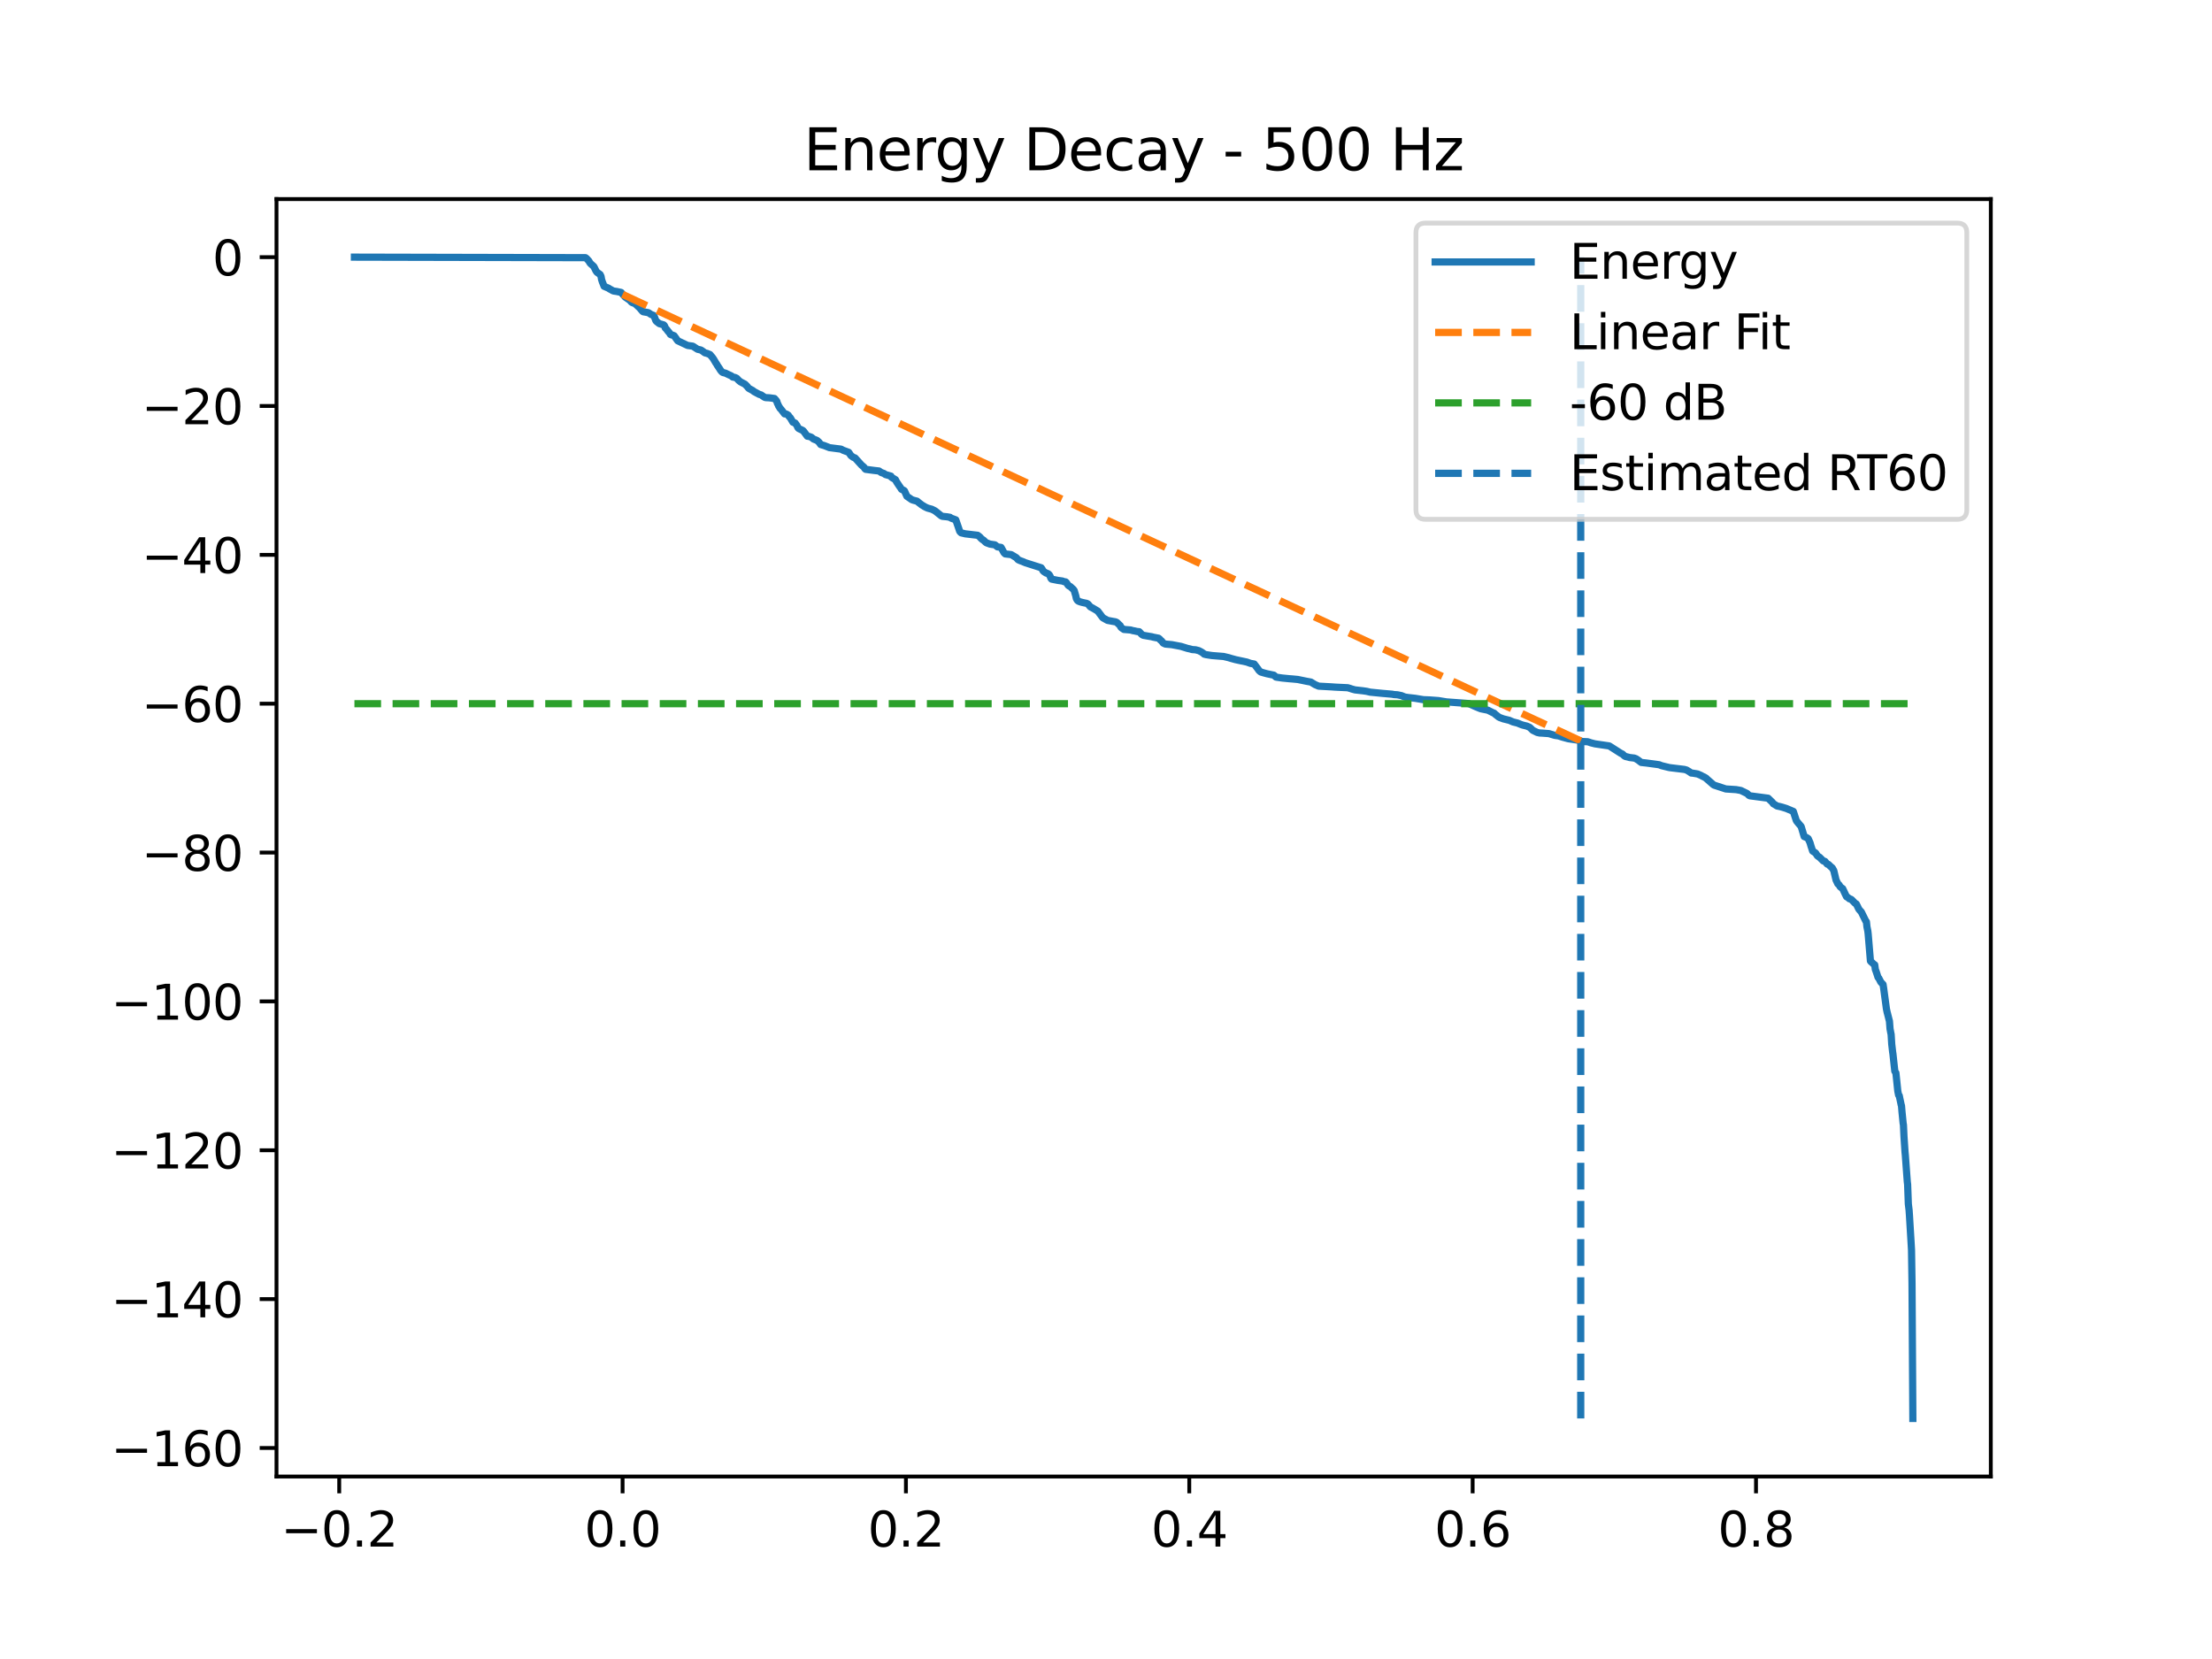 <?xml version="1.0" encoding="utf-8" standalone="no"?>
<!DOCTYPE svg PUBLIC "-//W3C//DTD SVG 1.1//EN"
  "http://www.w3.org/Graphics/SVG/1.1/DTD/svg11.dtd">
<svg xmlns:xlink="http://www.w3.org/1999/xlink" width="460.8pt" height="345.6pt" viewBox="0 0 460.8 345.6" xmlns="http://www.w3.org/2000/svg" version="1.1">
 <defs>
  <style type="text/css">*{stroke-linejoin: round; stroke-linecap: butt}</style>
 </defs>
 <g id="figure_1">
  <g id="patch_1">
   <path d="M 0 345.6 
L 460.8 345.6 
L 460.8 0 
L 0 0 
z
" style="fill: #ffffff"/>
  </g>
  <g id="axes_1">
   <g id="patch_2">
    <path d="M 57.6 307.584 
L 414.72 307.584 
L 414.72 41.472 
L 57.6 41.472 
z
" style="fill: #ffffff"/>
   </g>
   <g id="matplotlib.axis_1">
    <g id="xtick_1">
     <g id="line2d_1">
      <defs>
       <path id="m2e1ad35011" d="M 0 0 
L 0 3.5 
" style="stroke: #000000; stroke-width: 0.8"/>
      </defs>
      <g>
       <use xlink:href="#m2e1ad35011" x="70.666" y="307.584" style="stroke: #000000; stroke-width: 0.8"/>
      </g>
     </g>
     <g id="text_1">
      <!-- −0.2 -->
      <g transform="translate(58.525 322.182) scale(0.1 -0.1)">
       <defs>
        <path id="DejaVuSans-2212" d="M 678 2272 
L 4684 2272 
L 4684 1741 
L 678 1741 
L 678 2272 
z
" transform="scale(0.016)"/>
        <path id="DejaVuSans-30" d="M 2034 4250 
Q 1547 4250 1301 3770 
Q 1056 3291 1056 2328 
Q 1056 1369 1301 889 
Q 1547 409 2034 409 
Q 2525 409 2770 889 
Q 3016 1369 3016 2328 
Q 3016 3291 2770 3770 
Q 2525 4250 2034 4250 
z
M 2034 4750 
Q 2819 4750 3233 4129 
Q 3647 3509 3647 2328 
Q 3647 1150 3233 529 
Q 2819 -91 2034 -91 
Q 1250 -91 836 529 
Q 422 1150 422 2328 
Q 422 3509 836 4129 
Q 1250 4750 2034 4750 
z
" transform="scale(0.016)"/>
        <path id="DejaVuSans-2e" d="M 684 794 
L 1344 794 
L 1344 0 
L 684 0 
L 684 794 
z
" transform="scale(0.016)"/>
        <path id="DejaVuSans-32" d="M 1228 531 
L 3431 531 
L 3431 0 
L 469 0 
L 469 531 
Q 828 903 1448 1529 
Q 2069 2156 2228 2338 
Q 2531 2678 2651 2914 
Q 2772 3150 2772 3378 
Q 2772 3750 2511 3984 
Q 2250 4219 1831 4219 
Q 1534 4219 1204 4116 
Q 875 4013 500 3803 
L 500 4441 
Q 881 4594 1212 4672 
Q 1544 4750 1819 4750 
Q 2544 4750 2975 4387 
Q 3406 4025 3406 3419 
Q 3406 3131 3298 2873 
Q 3191 2616 2906 2266 
Q 2828 2175 2409 1742 
Q 1991 1309 1228 531 
z
" transform="scale(0.016)"/>
       </defs>
       <use xlink:href="#DejaVuSans-2212"/>
       <use xlink:href="#DejaVuSans-30" transform="translate(83.789 0)"/>
       <use xlink:href="#DejaVuSans-2e" transform="translate(147.412 0)"/>
       <use xlink:href="#DejaVuSans-32" transform="translate(179.199 0)"/>
      </g>
     </g>
    </g>
    <g id="xtick_2">
     <g id="line2d_2">
      <g>
       <use xlink:href="#m2e1ad35011" x="129.694" y="307.584" style="stroke: #000000; stroke-width: 0.8"/>
      </g>
     </g>
     <g id="text_2">
      <!-- 0.0 -->
      <g transform="translate(121.743 322.182) scale(0.1 -0.1)">
       <use xlink:href="#DejaVuSans-30"/>
       <use xlink:href="#DejaVuSans-2e" transform="translate(63.623 0)"/>
       <use xlink:href="#DejaVuSans-30" transform="translate(95.41 0)"/>
      </g>
     </g>
    </g>
    <g id="xtick_3">
     <g id="line2d_3">
      <g>
       <use xlink:href="#m2e1ad35011" x="188.722" y="307.584" style="stroke: #000000; stroke-width: 0.8"/>
      </g>
     </g>
     <g id="text_3">
      <!-- 0.2 -->
      <g transform="translate(180.771 322.182) scale(0.1 -0.1)">
       <use xlink:href="#DejaVuSans-30"/>
       <use xlink:href="#DejaVuSans-2e" transform="translate(63.623 0)"/>
       <use xlink:href="#DejaVuSans-32" transform="translate(95.41 0)"/>
      </g>
     </g>
    </g>
    <g id="xtick_4">
     <g id="line2d_4">
      <g>
       <use xlink:href="#m2e1ad35011" x="247.75" y="307.584" style="stroke: #000000; stroke-width: 0.8"/>
      </g>
     </g>
     <g id="text_4">
      <!-- 0.4 -->
      <g transform="translate(239.799 322.182) scale(0.1 -0.1)">
       <defs>
        <path id="DejaVuSans-34" d="M 2419 4116 
L 825 1625 
L 2419 1625 
L 2419 4116 
z
M 2253 4666 
L 3047 4666 
L 3047 1625 
L 3713 1625 
L 3713 1100 
L 3047 1100 
L 3047 0 
L 2419 0 
L 2419 1100 
L 313 1100 
L 313 1709 
L 2253 4666 
z
" transform="scale(0.016)"/>
       </defs>
       <use xlink:href="#DejaVuSans-30"/>
       <use xlink:href="#DejaVuSans-2e" transform="translate(63.623 0)"/>
       <use xlink:href="#DejaVuSans-34" transform="translate(95.41 0)"/>
      </g>
     </g>
    </g>
    <g id="xtick_5">
     <g id="line2d_5">
      <g>
       <use xlink:href="#m2e1ad35011" x="306.779" y="307.584" style="stroke: #000000; stroke-width: 0.8"/>
      </g>
     </g>
     <g id="text_5">
      <!-- 0.6 -->
      <g transform="translate(298.827 322.182) scale(0.1 -0.1)">
       <defs>
        <path id="DejaVuSans-36" d="M 2113 2584 
Q 1688 2584 1439 2293 
Q 1191 2003 1191 1497 
Q 1191 994 1439 701 
Q 1688 409 2113 409 
Q 2538 409 2786 701 
Q 3034 994 3034 1497 
Q 3034 2003 2786 2293 
Q 2538 2584 2113 2584 
z
M 3366 4563 
L 3366 3988 
Q 3128 4100 2886 4159 
Q 2644 4219 2406 4219 
Q 1781 4219 1451 3797 
Q 1122 3375 1075 2522 
Q 1259 2794 1537 2939 
Q 1816 3084 2150 3084 
Q 2853 3084 3261 2657 
Q 3669 2231 3669 1497 
Q 3669 778 3244 343 
Q 2819 -91 2113 -91 
Q 1303 -91 875 529 
Q 447 1150 447 2328 
Q 447 3434 972 4092 
Q 1497 4750 2381 4750 
Q 2619 4750 2861 4703 
Q 3103 4656 3366 4563 
z
" transform="scale(0.016)"/>
       </defs>
       <use xlink:href="#DejaVuSans-30"/>
       <use xlink:href="#DejaVuSans-2e" transform="translate(63.623 0)"/>
       <use xlink:href="#DejaVuSans-36" transform="translate(95.41 0)"/>
      </g>
     </g>
    </g>
    <g id="xtick_6">
     <g id="line2d_6">
      <g>
       <use xlink:href="#m2e1ad35011" x="365.807" y="307.584" style="stroke: #000000; stroke-width: 0.8"/>
      </g>
     </g>
     <g id="text_6">
      <!-- 0.8 -->
      <g transform="translate(357.855 322.182) scale(0.1 -0.1)">
       <defs>
        <path id="DejaVuSans-38" d="M 2034 2216 
Q 1584 2216 1326 1975 
Q 1069 1734 1069 1313 
Q 1069 891 1326 650 
Q 1584 409 2034 409 
Q 2484 409 2743 651 
Q 3003 894 3003 1313 
Q 3003 1734 2745 1975 
Q 2488 2216 2034 2216 
z
M 1403 2484 
Q 997 2584 770 2862 
Q 544 3141 544 3541 
Q 544 4100 942 4425 
Q 1341 4750 2034 4750 
Q 2731 4750 3128 4425 
Q 3525 4100 3525 3541 
Q 3525 3141 3298 2862 
Q 3072 2584 2669 2484 
Q 3125 2378 3379 2068 
Q 3634 1759 3634 1313 
Q 3634 634 3220 271 
Q 2806 -91 2034 -91 
Q 1263 -91 848 271 
Q 434 634 434 1313 
Q 434 1759 690 2068 
Q 947 2378 1403 2484 
z
M 1172 3481 
Q 1172 3119 1398 2916 
Q 1625 2713 2034 2713 
Q 2441 2713 2670 2916 
Q 2900 3119 2900 3481 
Q 2900 3844 2670 4047 
Q 2441 4250 2034 4250 
Q 1625 4250 1398 4047 
Q 1172 3844 1172 3481 
z
" transform="scale(0.016)"/>
       </defs>
       <use xlink:href="#DejaVuSans-30"/>
       <use xlink:href="#DejaVuSans-2e" transform="translate(63.623 0)"/>
       <use xlink:href="#DejaVuSans-38" transform="translate(95.41 0)"/>
      </g>
     </g>
    </g>
   </g>
   <g id="matplotlib.axis_2">
    <g id="ytick_1">
     <g id="line2d_7">
      <defs>
       <path id="m82ad4dd136" d="M 0 0 
L -3.5 0 
" style="stroke: #000000; stroke-width: 0.8"/>
      </defs>
      <g>
       <use xlink:href="#m82ad4dd136" x="57.6" y="301.635" style="stroke: #000000; stroke-width: 0.8"/>
      </g>
     </g>
     <g id="text_7">
      <!-- −160 -->
      <g transform="translate(23.133 305.434) scale(0.1 -0.1)">
       <defs>
        <path id="DejaVuSans-31" d="M 794 531 
L 1825 531 
L 1825 4091 
L 703 3866 
L 703 4441 
L 1819 4666 
L 2450 4666 
L 2450 531 
L 3481 531 
L 3481 0 
L 794 0 
L 794 531 
z
" transform="scale(0.016)"/>
       </defs>
       <use xlink:href="#DejaVuSans-2212"/>
       <use xlink:href="#DejaVuSans-31" transform="translate(83.789 0)"/>
       <use xlink:href="#DejaVuSans-36" transform="translate(147.412 0)"/>
       <use xlink:href="#DejaVuSans-30" transform="translate(211.035 0)"/>
      </g>
     </g>
    </g>
    <g id="ytick_2">
     <g id="line2d_8">
      <g>
       <use xlink:href="#m82ad4dd136" x="57.6" y="270.627" style="stroke: #000000; stroke-width: 0.8"/>
      </g>
     </g>
     <g id="text_8">
      <!-- −140 -->
      <g transform="translate(23.133 274.426) scale(0.1 -0.1)">
       <use xlink:href="#DejaVuSans-2212"/>
       <use xlink:href="#DejaVuSans-31" transform="translate(83.789 0)"/>
       <use xlink:href="#DejaVuSans-34" transform="translate(147.412 0)"/>
       <use xlink:href="#DejaVuSans-30" transform="translate(211.035 0)"/>
      </g>
     </g>
    </g>
    <g id="ytick_3">
     <g id="line2d_9">
      <g>
       <use xlink:href="#m82ad4dd136" x="57.6" y="239.618" style="stroke: #000000; stroke-width: 0.8"/>
      </g>
     </g>
     <g id="text_9">
      <!-- −120 -->
      <g transform="translate(23.133 243.418) scale(0.1 -0.1)">
       <use xlink:href="#DejaVuSans-2212"/>
       <use xlink:href="#DejaVuSans-31" transform="translate(83.789 0)"/>
       <use xlink:href="#DejaVuSans-32" transform="translate(147.412 0)"/>
       <use xlink:href="#DejaVuSans-30" transform="translate(211.035 0)"/>
      </g>
     </g>
    </g>
    <g id="ytick_4">
     <g id="line2d_10">
      <g>
       <use xlink:href="#m82ad4dd136" x="57.6" y="208.61" style="stroke: #000000; stroke-width: 0.8"/>
      </g>
     </g>
     <g id="text_10">
      <!-- −100 -->
      <g transform="translate(23.133 212.409) scale(0.1 -0.1)">
       <use xlink:href="#DejaVuSans-2212"/>
       <use xlink:href="#DejaVuSans-31" transform="translate(83.789 0)"/>
       <use xlink:href="#DejaVuSans-30" transform="translate(147.412 0)"/>
       <use xlink:href="#DejaVuSans-30" transform="translate(211.035 0)"/>
      </g>
     </g>
    </g>
    <g id="ytick_5">
     <g id="line2d_11">
      <g>
       <use xlink:href="#m82ad4dd136" x="57.6" y="177.602" style="stroke: #000000; stroke-width: 0.8"/>
      </g>
     </g>
     <g id="text_11">
      <!-- −80 -->
      <g transform="translate(29.495 181.401) scale(0.1 -0.1)">
       <use xlink:href="#DejaVuSans-2212"/>
       <use xlink:href="#DejaVuSans-38" transform="translate(83.789 0)"/>
       <use xlink:href="#DejaVuSans-30" transform="translate(147.412 0)"/>
      </g>
     </g>
    </g>
    <g id="ytick_6">
     <g id="line2d_12">
      <g>
       <use xlink:href="#m82ad4dd136" x="57.6" y="146.593" style="stroke: #000000; stroke-width: 0.8"/>
      </g>
     </g>
     <g id="text_12">
      <!-- −60 -->
      <g transform="translate(29.495 150.392) scale(0.1 -0.1)">
       <use xlink:href="#DejaVuSans-2212"/>
       <use xlink:href="#DejaVuSans-36" transform="translate(83.789 0)"/>
       <use xlink:href="#DejaVuSans-30" transform="translate(147.412 0)"/>
      </g>
     </g>
    </g>
    <g id="ytick_7">
     <g id="line2d_13">
      <g>
       <use xlink:href="#m82ad4dd136" x="57.6" y="115.585" style="stroke: #000000; stroke-width: 0.8"/>
      </g>
     </g>
     <g id="text_13">
      <!-- −40 -->
      <g transform="translate(29.495 119.384) scale(0.1 -0.1)">
       <use xlink:href="#DejaVuSans-2212"/>
       <use xlink:href="#DejaVuSans-34" transform="translate(83.789 0)"/>
       <use xlink:href="#DejaVuSans-30" transform="translate(147.412 0)"/>
      </g>
     </g>
    </g>
    <g id="ytick_8">
     <g id="line2d_14">
      <g>
       <use xlink:href="#m82ad4dd136" x="57.6" y="84.576" style="stroke: #000000; stroke-width: 0.8"/>
      </g>
     </g>
     <g id="text_14">
      <!-- −20 -->
      <g transform="translate(29.495 88.376) scale(0.1 -0.1)">
       <use xlink:href="#DejaVuSans-2212"/>
       <use xlink:href="#DejaVuSans-32" transform="translate(83.789 0)"/>
       <use xlink:href="#DejaVuSans-30" transform="translate(147.412 0)"/>
      </g>
     </g>
    </g>
    <g id="ytick_9">
     <g id="line2d_15">
      <g>
       <use xlink:href="#m82ad4dd136" x="57.6" y="53.568" style="stroke: #000000; stroke-width: 0.8"/>
      </g>
     </g>
     <g id="text_15">
      <!-- 0 -->
      <g transform="translate(44.237 57.367) scale(0.1 -0.1)">
       <use xlink:href="#DejaVuSans-30"/>
      </g>
     </g>
    </g>
   </g>
   <g id="line2d_16">
    <path d="M 73.833 53.568 
L 121.965 53.678 
L 122.205 53.862 
L 122.685 54.385 
L 122.777 54.572 
L 122.98 54.868 
L 123.711 55.53 
L 124.068 56.253 
L 124.148 56.409 
L 124.345 56.7 
L 125.009 57.18 
L 125.212 57.593 
L 125.31 58.183 
L 125.488 58.744 
L 125.562 58.914 
L 125.845 59.638 
L 126.823 60.062 
L 126.989 60.201 
L 127.21 60.3 
L 127.604 60.535 
L 127.874 60.634 
L 128.446 60.715 
L 129.387 60.916 
L 129.793 61.389 
L 129.891 61.495 
L 130.125 61.757 
L 130.248 61.899 
L 130.451 62.031 
L 131.201 62.545 
L 131.527 62.923 
L 131.742 63.049 
L 132.289 63.246 
L 133.353 64.235 
L 133.463 64.399 
L 133.679 64.632 
L 133.802 64.804 
L 133.992 64.943 
L 135.068 65.134 
L 135.628 65.507 
L 136.224 65.743 
L 136.636 66.825 
L 136.796 66.987 
L 137.349 67.418 
L 138.259 67.68 
L 138.456 67.898 
L 138.591 68.325 
L 138.757 68.48 
L 138.868 68.612 
L 139.145 68.976 
L 139.262 69.109 
L 139.52 69.424 
L 139.655 69.662 
L 139.84 69.754 
L 140.129 69.819 
L 140.43 69.938 
L 141.18 70.985 
L 142.932 71.821 
L 143.246 71.963 
L 144.328 72.113 
L 145.312 72.757 
L 145.988 72.908 
L 146.259 73.072 
L 146.843 73.503 
L 147.317 73.624 
L 147.901 73.862 
L 148.448 74.512 
L 148.657 74.818 
L 148.749 74.979 
L 148.989 75.375 
L 149.087 75.55 
L 149.315 75.881 
L 149.413 76.074 
L 149.622 76.38 
L 149.715 76.523 
L 149.961 76.887 
L 150.065 77.077 
L 150.268 77.327 
L 150.385 77.463 
L 150.582 77.599 
L 151.147 77.739 
L 151.479 77.904 
L 152.365 78.315 
L 152.641 78.55 
L 153.103 78.629 
L 153.471 78.798 
L 153.89 79.253 
L 154.031 79.361 
L 154.246 79.538 
L 155.144 80.005 
L 155.279 80.12 
L 155.697 80.543 
L 155.79 80.686 
L 155.992 80.907 
L 156.786 81.338 
L 157.081 81.572 
L 157.53 81.818 
L 158.151 82.149 
L 158.538 82.265 
L 159.288 82.77 
L 159.534 82.834 
L 160.272 82.871 
L 161.336 83.013 
L 161.643 83.359 
L 161.834 83.614 
L 161.932 83.984 
L 162.11 84.33 
L 162.203 84.58 
L 162.387 84.847 
L 162.498 85.074 
L 162.682 85.229 
L 163.439 86.218 
L 163.783 86.24 
L 164.004 86.363 
L 164.22 86.51 
L 164.336 86.715 
L 164.545 86.948 
L 164.656 87.068 
L 165.173 87.95 
L 165.64 88.13 
L 165.904 88.479 
L 166.089 88.784 
L 166.187 89.04 
L 166.365 89.256 
L 167.251 89.68 
L 167.466 89.913 
L 168.173 90.867 
L 168.53 90.914 
L 169.003 91.078 
L 169.464 91.455 
L 170.208 91.757 
L 170.633 92.135 
L 170.959 92.599 
L 171.715 92.826 
L 172.588 93.171 
L 172.791 93.256 
L 175.189 93.56 
L 175.681 93.814 
L 176.8 94.226 
L 177.261 94.903 
L 177.759 95.27 
L 178.116 95.395 
L 179.487 96.907 
L 179.856 97.212 
L 180.04 97.391 
L 180.157 97.626 
L 180.335 97.769 
L 182.119 98.003 
L 183.121 98.114 
L 183.551 98.427 
L 184.16 98.64 
L 184.424 98.852 
L 184.627 98.906 
L 185.593 99.182 
L 185.709 99.415 
L 185.882 99.538 
L 186.533 99.918 
L 186.785 100.407 
L 187.443 101.394 
L 187.542 101.516 
L 187.806 101.935 
L 188.304 102.169 
L 188.421 102.268 
L 188.919 103.382 
L 189.595 103.842 
L 189.854 104.031 
L 190.081 104.138 
L 190.333 104.222 
L 191.04 104.405 
L 191.182 104.528 
L 191.545 104.819 
L 191.704 104.935 
L 191.993 105.168 
L 192.393 105.404 
L 192.578 105.529 
L 193.039 105.761 
L 193.322 105.872 
L 194.084 106.076 
L 194.674 106.362 
L 194.877 106.496 
L 196.07 107.448 
L 196.316 107.562 
L 197.275 107.656 
L 197.909 107.767 
L 198.044 107.885 
L 198.247 107.976 
L 199.108 108.297 
L 199.722 110.076 
L 199.913 110.65 
L 200.018 110.801 
L 200.227 110.999 
L 200.743 111.122 
L 201.094 111.207 
L 202.059 111.318 
L 202.446 111.366 
L 203.658 111.507 
L 204.008 111.768 
L 204.205 111.948 
L 204.322 112.11 
L 204.525 112.28 
L 204.666 112.41 
L 204.887 112.534 
L 205.262 112.896 
L 205.472 113.067 
L 206.222 113.345 
L 207.255 113.501 
L 207.79 113.922 
L 208.54 114.036 
L 208.657 114.236 
L 209.112 115.078 
L 209.216 115.209 
L 209.419 115.393 
L 210.655 115.535 
L 211.725 116.178 
L 212.075 116.59 
L 212.303 116.697 
L 212.598 116.821 
L 212.979 116.959 
L 213.631 117.237 
L 216.89 118.274 
L 217.136 118.624 
L 217.259 118.872 
L 217.455 119.07 
L 217.628 119.182 
L 217.892 119.359 
L 218.329 119.507 
L 218.575 119.729 
L 218.796 120.107 
L 218.913 120.467 
L 219.079 120.647 
L 220.382 120.906 
L 221.311 121.035 
L 221.612 121.154 
L 221.993 121.222 
L 222.122 121.342 
L 222.534 121.937 
L 222.713 122.075 
L 222.952 122.186 
L 223.598 122.779 
L 223.789 123.045 
L 223.869 123.335 
L 224.108 124.135 
L 224.219 124.672 
L 224.385 124.981 
L 224.508 125.132 
L 224.717 125.259 
L 225.006 125.372 
L 225.48 125.502 
L 225.978 125.611 
L 226.353 125.685 
L 226.648 125.833 
L 227.14 126.414 
L 227.349 126.532 
L 227.595 126.651 
L 228.48 127.181 
L 228.677 127.288 
L 229.728 128.684 
L 230.7 129.23 
L 231.727 129.426 
L 232.379 129.538 
L 232.68 129.682 
L 233.172 130.161 
L 233.362 130.328 
L 233.479 130.635 
L 233.651 130.8 
L 234.137 131.124 
L 235.514 131.235 
L 236.006 131.375 
L 236.332 131.427 
L 236.867 131.551 
L 237.316 131.594 
L 237.445 131.729 
L 237.826 132.135 
L 237.98 132.246 
L 238.183 132.347 
L 239.185 132.52 
L 239.929 132.643 
L 240.212 132.727 
L 241.337 132.949 
L 241.589 133.144 
L 241.731 133.329 
L 241.946 133.496 
L 242.057 133.623 
L 242.315 133.959 
L 242.758 134.171 
L 244.104 134.29 
L 244.584 134.382 
L 246.016 134.654 
L 247.357 135.07 
L 247.88 135.182 
L 248.353 135.316 
L 249.066 135.366 
L 249.73 135.54 
L 250.241 135.803 
L 250.407 135.908 
L 250.659 136.082 
L 250.862 136.273 
L 251.249 136.372 
L 252.165 136.516 
L 252.553 136.568 
L 254.883 136.753 
L 255.947 137.004 
L 256.328 137.126 
L 257.398 137.419 
L 257.92 137.532 
L 259.734 137.918 
L 260.478 138.186 
L 261.278 138.332 
L 262.059 139.361 
L 262.255 139.652 
L 262.378 139.765 
L 262.624 139.984 
L 263.245 140.166 
L 263.916 140.348 
L 265.367 140.653 
L 265.809 141.046 
L 266.055 141.092 
L 267.101 141.244 
L 268.668 141.398 
L 269.167 141.433 
L 270.341 141.544 
L 272.21 141.928 
L 273.083 142.085 
L 273.944 142.613 
L 274.448 142.827 
L 274.682 142.937 
L 275.082 142.958 
L 277.351 143.084 
L 278.162 143.143 
L 280.745 143.267 
L 281.255 143.411 
L 281.612 143.536 
L 282.27 143.717 
L 283.917 143.902 
L 284.692 144.014 
L 285.43 144.188 
L 288.049 144.447 
L 288.511 144.485 
L 290.017 144.618 
L 290.38 144.691 
L 291.099 144.737 
L 291.972 144.918 
L 292.28 145.048 
L 292.679 145.206 
L 293.288 145.301 
L 294.813 145.472 
L 296.522 145.755 
L 297.709 145.8 
L 299.628 145.939 
L 301.331 146.217 
L 305.955 146.558 
L 307.307 147.173 
L 308.113 147.507 
L 308.433 147.632 
L 308.801 147.716 
L 309.951 147.944 
L 311.003 148.471 
L 311.255 148.564 
L 311.433 148.751 
L 312.189 149.348 
L 312.429 149.477 
L 312.663 149.563 
L 313.173 149.751 
L 314.428 150.06 
L 315.184 150.39 
L 315.633 150.504 
L 316.131 150.628 
L 316.844 150.927 
L 317.213 151.05 
L 318.098 151.266 
L 318.658 151.518 
L 319.058 151.887 
L 319.291 152.129 
L 320.214 152.579 
L 320.73 152.697 
L 321.173 152.715 
L 322.667 152.825 
L 323.891 153.191 
L 324.665 153.3 
L 325.495 153.569 
L 326.43 153.821 
L 326.707 153.894 
L 328.484 154.155 
L 329.062 154.265 
L 329.535 154.467 
L 330.716 154.515 
L 331.121 154.635 
L 331.355 154.726 
L 332.259 154.955 
L 333.028 155.068 
L 335.241 155.388 
L 337.547 156.86 
L 337.725 156.97 
L 337.971 157.068 
L 338.414 157.481 
L 338.611 157.586 
L 339.496 157.81 
L 340.449 157.922 
L 340.867 158.084 
L 341.003 158.193 
L 341.224 158.323 
L 341.888 158.83 
L 342.976 158.948 
L 345.657 159.311 
L 345.891 159.416 
L 346.174 159.517 
L 347.582 159.861 
L 347.828 159.913 
L 350.877 160.284 
L 351.332 160.407 
L 351.941 160.77 
L 352.304 161.033 
L 352.648 161.064 
L 353.318 161.174 
L 353.644 161.233 
L 354.358 161.539 
L 354.64 161.706 
L 355.009 161.868 
L 355.169 161.974 
L 355.384 162.088 
L 355.6 162.302 
L 356.922 163.456 
L 357.112 163.567 
L 359.523 164.355 
L 361.668 164.492 
L 362.652 164.67 
L 363.937 165.294 
L 364.177 165.521 
L 364.319 165.676 
L 364.522 165.779 
L 368.328 166.28 
L 369.195 167.116 
L 369.441 167.451 
L 369.668 167.57 
L 370.185 167.901 
L 370.726 168.01 
L 371.218 168.137 
L 372.134 168.42 
L 372.367 168.519 
L 373.579 169.033 
L 374.218 170.976 
L 374.636 171.499 
L 375.214 172.175 
L 375.841 174.269 
L 376.272 174.447 
L 376.493 174.576 
L 376.684 174.713 
L 377.065 175.562 
L 377.274 176.29 
L 377.348 176.499 
L 377.612 177.298 
L 378.227 177.698 
L 378.584 178.263 
L 378.83 178.45 
L 379.026 178.561 
L 379.807 179.336 
L 380.17 179.443 
L 380.422 179.743 
L 380.644 180.001 
L 380.89 180.075 
L 381.025 180.207 
L 381.277 180.444 
L 381.424 180.582 
L 381.689 180.795 
L 382.015 181.371 
L 382.488 183.352 
L 382.568 183.499 
L 382.851 184.114 
L 383.103 184.31 
L 383.337 184.727 
L 383.681 184.992 
L 383.859 185.11 
L 384.468 186.402 
L 384.671 186.807 
L 384.899 186.921 
L 385.267 187.235 
L 385.513 187.294 
L 385.735 187.435 
L 386.442 188.164 
L 386.694 188.303 
L 387.241 189.404 
L 387.352 189.538 
L 387.598 189.826 
L 387.727 189.942 
L 388.68 191.877 
L 388.809 192.02 
L 388.92 193.071 
L 389.104 193.973 
L 389.172 194.551 
L 389.645 200.189 
L 389.787 200.372 
L 389.959 200.491 
L 390.297 200.827 
L 390.543 200.993 
L 390.666 201.944 
L 390.826 202.367 
L 390.906 202.6 
L 391.232 203.612 
L 391.367 203.721 
L 391.804 204.583 
L 392.277 205.086 
L 392.412 205.972 
L 392.972 210.13 
L 393.132 210.9 
L 393.205 211.152 
L 393.544 212.498 
L 393.605 212.706 
L 393.728 214.314 
L 393.894 215.202 
L 393.956 215.475 
L 394.085 217.543 
L 394.269 219.138 
L 394.325 219.499 
L 394.724 223.15 
L 394.952 223.502 
L 395.345 227.28 
L 395.511 228.124 
L 395.647 228.235 
L 395.763 228.805 
L 396.052 230.167 
L 396.114 230.334 
L 396.218 231.579 
L 396.458 234 
L 396.52 234.333 
L 396.636 236.781 
L 396.852 239.995 
L 396.913 240.613 
L 397.319 246.126 
L 397.393 246.747 
L 397.54 250.786 
L 397.7 252.118 
L 397.78 253.296 
L 398.137 259.234 
L 398.204 260.419 
L 398.309 267.348 
L 398.481 295.488 
L 398.481 295.488 
" clip-path="url(#ped14f3c2eb)" style="fill: none; stroke: #1f77b4; stroke-width: 1.5; stroke-linecap: square"/>
   </g>
   <g id="line2d_17">
    <path d="M 129.694 61.324 
L 329.295 154.345 
" clip-path="url(#ped14f3c2eb)" style="fill: none; stroke-dasharray: 5.55,2.4; stroke-dashoffset: 0; stroke: #ff7f0e; stroke-width: 1.5"/>
   </g>
   <g id="line2d_18">
    <path d="M 73.833 146.593 
L 398.487 146.593 
L 398.487 146.593 
" clip-path="url(#ped14f3c2eb)" style="fill: none; stroke-dasharray: 5.55,2.4; stroke-dashoffset: 0; stroke: #2ca02c; stroke-width: 1.5"/>
   </g>
   <g id="LineCollection_1">
    <path d="M 329.295 295.488 
L 329.295 53.568 
" clip-path="url(#ped14f3c2eb)" style="fill: none; stroke-dasharray: 5.55,2.4; stroke-dashoffset: 0; stroke: #1f77b4; stroke-width: 1.5"/>
   </g>
   <g id="patch_3">
    <path d="M 57.6 307.584 
L 57.6 41.472 
" style="fill: none; stroke: #000000; stroke-width: 0.8; stroke-linejoin: miter; stroke-linecap: square"/>
   </g>
   <g id="patch_4">
    <path d="M 414.72 307.584 
L 414.72 41.472 
" style="fill: none; stroke: #000000; stroke-width: 0.8; stroke-linejoin: miter; stroke-linecap: square"/>
   </g>
   <g id="patch_5">
    <path d="M 57.6 307.584 
L 414.72 307.584 
" style="fill: none; stroke: #000000; stroke-width: 0.8; stroke-linejoin: miter; stroke-linecap: square"/>
   </g>
   <g id="patch_6">
    <path d="M 57.6 41.472 
L 414.72 41.472 
" style="fill: none; stroke: #000000; stroke-width: 0.8; stroke-linejoin: miter; stroke-linecap: square"/>
   </g>
   <g id="text_16">
    <!-- Energy Decay - 500 Hz -->
    <g transform="translate(167.407 35.472) scale(0.12 -0.12)">
     <defs>
      <path id="DejaVuSans-45" d="M 628 4666 
L 3578 4666 
L 3578 4134 
L 1259 4134 
L 1259 2753 
L 3481 2753 
L 3481 2222 
L 1259 2222 
L 1259 531 
L 3634 531 
L 3634 0 
L 628 0 
L 628 4666 
z
" transform="scale(0.016)"/>
      <path id="DejaVuSans-6e" d="M 3513 2113 
L 3513 0 
L 2938 0 
L 2938 2094 
Q 2938 2591 2744 2837 
Q 2550 3084 2163 3084 
Q 1697 3084 1428 2787 
Q 1159 2491 1159 1978 
L 1159 0 
L 581 0 
L 581 3500 
L 1159 3500 
L 1159 2956 
Q 1366 3272 1645 3428 
Q 1925 3584 2291 3584 
Q 2894 3584 3203 3211 
Q 3513 2838 3513 2113 
z
" transform="scale(0.016)"/>
      <path id="DejaVuSans-65" d="M 3597 1894 
L 3597 1613 
L 953 1613 
Q 991 1019 1311 708 
Q 1631 397 2203 397 
Q 2534 397 2845 478 
Q 3156 559 3463 722 
L 3463 178 
Q 3153 47 2828 -22 
Q 2503 -91 2169 -91 
Q 1331 -91 842 396 
Q 353 884 353 1716 
Q 353 2575 817 3079 
Q 1281 3584 2069 3584 
Q 2775 3584 3186 3129 
Q 3597 2675 3597 1894 
z
M 3022 2063 
Q 3016 2534 2758 2815 
Q 2500 3097 2075 3097 
Q 1594 3097 1305 2825 
Q 1016 2553 972 2059 
L 3022 2063 
z
" transform="scale(0.016)"/>
      <path id="DejaVuSans-72" d="M 2631 2963 
Q 2534 3019 2420 3045 
Q 2306 3072 2169 3072 
Q 1681 3072 1420 2755 
Q 1159 2438 1159 1844 
L 1159 0 
L 581 0 
L 581 3500 
L 1159 3500 
L 1159 2956 
Q 1341 3275 1631 3429 
Q 1922 3584 2338 3584 
Q 2397 3584 2469 3576 
Q 2541 3569 2628 3553 
L 2631 2963 
z
" transform="scale(0.016)"/>
      <path id="DejaVuSans-67" d="M 2906 1791 
Q 2906 2416 2648 2759 
Q 2391 3103 1925 3103 
Q 1463 3103 1205 2759 
Q 947 2416 947 1791 
Q 947 1169 1205 825 
Q 1463 481 1925 481 
Q 2391 481 2648 825 
Q 2906 1169 2906 1791 
z
M 3481 434 
Q 3481 -459 3084 -895 
Q 2688 -1331 1869 -1331 
Q 1566 -1331 1297 -1286 
Q 1028 -1241 775 -1147 
L 775 -588 
Q 1028 -725 1275 -790 
Q 1522 -856 1778 -856 
Q 2344 -856 2625 -561 
Q 2906 -266 2906 331 
L 2906 616 
Q 2728 306 2450 153 
Q 2172 0 1784 0 
Q 1141 0 747 490 
Q 353 981 353 1791 
Q 353 2603 747 3093 
Q 1141 3584 1784 3584 
Q 2172 3584 2450 3431 
Q 2728 3278 2906 2969 
L 2906 3500 
L 3481 3500 
L 3481 434 
z
" transform="scale(0.016)"/>
      <path id="DejaVuSans-79" d="M 2059 -325 
Q 1816 -950 1584 -1140 
Q 1353 -1331 966 -1331 
L 506 -1331 
L 506 -850 
L 844 -850 
Q 1081 -850 1212 -737 
Q 1344 -625 1503 -206 
L 1606 56 
L 191 3500 
L 800 3500 
L 1894 763 
L 2988 3500 
L 3597 3500 
L 2059 -325 
z
" transform="scale(0.016)"/>
      <path id="DejaVuSans-20" transform="scale(0.016)"/>
      <path id="DejaVuSans-44" d="M 1259 4147 
L 1259 519 
L 2022 519 
Q 2988 519 3436 956 
Q 3884 1394 3884 2338 
Q 3884 3275 3436 3711 
Q 2988 4147 2022 4147 
L 1259 4147 
z
M 628 4666 
L 1925 4666 
Q 3281 4666 3915 4102 
Q 4550 3538 4550 2338 
Q 4550 1131 3912 565 
Q 3275 0 1925 0 
L 628 0 
L 628 4666 
z
" transform="scale(0.016)"/>
      <path id="DejaVuSans-63" d="M 3122 3366 
L 3122 2828 
Q 2878 2963 2633 3030 
Q 2388 3097 2138 3097 
Q 1578 3097 1268 2742 
Q 959 2388 959 1747 
Q 959 1106 1268 751 
Q 1578 397 2138 397 
Q 2388 397 2633 464 
Q 2878 531 3122 666 
L 3122 134 
Q 2881 22 2623 -34 
Q 2366 -91 2075 -91 
Q 1284 -91 818 406 
Q 353 903 353 1747 
Q 353 2603 823 3093 
Q 1294 3584 2113 3584 
Q 2378 3584 2631 3529 
Q 2884 3475 3122 3366 
z
" transform="scale(0.016)"/>
      <path id="DejaVuSans-61" d="M 2194 1759 
Q 1497 1759 1228 1600 
Q 959 1441 959 1056 
Q 959 750 1161 570 
Q 1363 391 1709 391 
Q 2188 391 2477 730 
Q 2766 1069 2766 1631 
L 2766 1759 
L 2194 1759 
z
M 3341 1997 
L 3341 0 
L 2766 0 
L 2766 531 
Q 2569 213 2275 61 
Q 1981 -91 1556 -91 
Q 1019 -91 701 211 
Q 384 513 384 1019 
Q 384 1609 779 1909 
Q 1175 2209 1959 2209 
L 2766 2209 
L 2766 2266 
Q 2766 2663 2505 2880 
Q 2244 3097 1772 3097 
Q 1472 3097 1187 3025 
Q 903 2953 641 2809 
L 641 3341 
Q 956 3463 1253 3523 
Q 1550 3584 1831 3584 
Q 2591 3584 2966 3190 
Q 3341 2797 3341 1997 
z
" transform="scale(0.016)"/>
      <path id="DejaVuSans-2d" d="M 313 2009 
L 1997 2009 
L 1997 1497 
L 313 1497 
L 313 2009 
z
" transform="scale(0.016)"/>
      <path id="DejaVuSans-35" d="M 691 4666 
L 3169 4666 
L 3169 4134 
L 1269 4134 
L 1269 2991 
Q 1406 3038 1543 3061 
Q 1681 3084 1819 3084 
Q 2600 3084 3056 2656 
Q 3513 2228 3513 1497 
Q 3513 744 3044 326 
Q 2575 -91 1722 -91 
Q 1428 -91 1123 -41 
Q 819 9 494 109 
L 494 744 
Q 775 591 1075 516 
Q 1375 441 1709 441 
Q 2250 441 2565 725 
Q 2881 1009 2881 1497 
Q 2881 1984 2565 2268 
Q 2250 2553 1709 2553 
Q 1456 2553 1204 2497 
Q 953 2441 691 2322 
L 691 4666 
z
" transform="scale(0.016)"/>
      <path id="DejaVuSans-48" d="M 628 4666 
L 1259 4666 
L 1259 2753 
L 3553 2753 
L 3553 4666 
L 4184 4666 
L 4184 0 
L 3553 0 
L 3553 2222 
L 1259 2222 
L 1259 0 
L 628 0 
L 628 4666 
z
" transform="scale(0.016)"/>
      <path id="DejaVuSans-7a" d="M 353 3500 
L 3084 3500 
L 3084 2975 
L 922 459 
L 3084 459 
L 3084 0 
L 275 0 
L 275 525 
L 2438 3041 
L 353 3041 
L 353 3500 
z
" transform="scale(0.016)"/>
     </defs>
     <use xlink:href="#DejaVuSans-45"/>
     <use xlink:href="#DejaVuSans-6e" transform="translate(63.184 0)"/>
     <use xlink:href="#DejaVuSans-65" transform="translate(126.562 0)"/>
     <use xlink:href="#DejaVuSans-72" transform="translate(188.086 0)"/>
     <use xlink:href="#DejaVuSans-67" transform="translate(227.449 0)"/>
     <use xlink:href="#DejaVuSans-79" transform="translate(290.926 0)"/>
     <use xlink:href="#DejaVuSans-20" transform="translate(350.105 0)"/>
     <use xlink:href="#DejaVuSans-44" transform="translate(381.893 0)"/>
     <use xlink:href="#DejaVuSans-65" transform="translate(458.895 0)"/>
     <use xlink:href="#DejaVuSans-63" transform="translate(520.418 0)"/>
     <use xlink:href="#DejaVuSans-61" transform="translate(575.398 0)"/>
     <use xlink:href="#DejaVuSans-79" transform="translate(636.678 0)"/>
     <use xlink:href="#DejaVuSans-20" transform="translate(695.857 0)"/>
     <use xlink:href="#DejaVuSans-2d" transform="translate(727.645 0)"/>
     <use xlink:href="#DejaVuSans-20" transform="translate(763.729 0)"/>
     <use xlink:href="#DejaVuSans-35" transform="translate(795.516 0)"/>
     <use xlink:href="#DejaVuSans-30" transform="translate(859.139 0)"/>
     <use xlink:href="#DejaVuSans-30" transform="translate(922.762 0)"/>
     <use xlink:href="#DejaVuSans-20" transform="translate(986.385 0)"/>
     <use xlink:href="#DejaVuSans-48" transform="translate(1018.172 0)"/>
     <use xlink:href="#DejaVuSans-7a" transform="translate(1093.367 0)"/>
    </g>
   </g>
   <g id="legend_1">
    <g id="patch_7">
     <path d="M 296.968 108.184 
L 407.72 108.184 
Q 409.72 108.184 409.72 106.184 
L 409.72 48.472 
Q 409.72 46.472 407.72 46.472 
L 296.968 46.472 
Q 294.968 46.472 294.968 48.472 
L 294.968 106.184 
Q 294.968 108.184 296.968 108.184 
z
" style="fill: #ffffff; opacity: 0.8; stroke: #cccccc; stroke-linejoin: miter"/>
    </g>
    <g id="line2d_19">
     <path d="M 298.968 54.57 
L 308.968 54.57 
L 318.968 54.57 
" style="fill: none; stroke: #1f77b4; stroke-width: 1.5; stroke-linecap: square"/>
    </g>
    <g id="text_17">
     <!-- Energy -->
     <g transform="translate(326.968 58.07) scale(0.1 -0.1)">
      <use xlink:href="#DejaVuSans-45"/>
      <use xlink:href="#DejaVuSans-6e" transform="translate(63.184 0)"/>
      <use xlink:href="#DejaVuSans-65" transform="translate(126.562 0)"/>
      <use xlink:href="#DejaVuSans-72" transform="translate(188.086 0)"/>
      <use xlink:href="#DejaVuSans-67" transform="translate(227.449 0)"/>
      <use xlink:href="#DejaVuSans-79" transform="translate(290.926 0)"/>
     </g>
    </g>
    <g id="line2d_20">
     <path d="M 298.968 69.249 
L 308.968 69.249 
L 318.968 69.249 
" style="fill: none; stroke-dasharray: 5.55,2.4; stroke-dashoffset: 0; stroke: #ff7f0e; stroke-width: 1.5"/>
    </g>
    <g id="text_18">
     <!-- Linear Fit -->
     <g transform="translate(326.968 72.749) scale(0.1 -0.1)">
      <defs>
       <path id="DejaVuSans-4c" d="M 628 4666 
L 1259 4666 
L 1259 531 
L 3531 531 
L 3531 0 
L 628 0 
L 628 4666 
z
" transform="scale(0.016)"/>
       <path id="DejaVuSans-69" d="M 603 3500 
L 1178 3500 
L 1178 0 
L 603 0 
L 603 3500 
z
M 603 4863 
L 1178 4863 
L 1178 4134 
L 603 4134 
L 603 4863 
z
" transform="scale(0.016)"/>
       <path id="DejaVuSans-46" d="M 628 4666 
L 3309 4666 
L 3309 4134 
L 1259 4134 
L 1259 2759 
L 3109 2759 
L 3109 2228 
L 1259 2228 
L 1259 0 
L 628 0 
L 628 4666 
z
" transform="scale(0.016)"/>
       <path id="DejaVuSans-74" d="M 1172 4494 
L 1172 3500 
L 2356 3500 
L 2356 3053 
L 1172 3053 
L 1172 1153 
Q 1172 725 1289 603 
Q 1406 481 1766 481 
L 2356 481 
L 2356 0 
L 1766 0 
Q 1100 0 847 248 
Q 594 497 594 1153 
L 594 3053 
L 172 3053 
L 172 3500 
L 594 3500 
L 594 4494 
L 1172 4494 
z
" transform="scale(0.016)"/>
      </defs>
      <use xlink:href="#DejaVuSans-4c"/>
      <use xlink:href="#DejaVuSans-69" transform="translate(55.713 0)"/>
      <use xlink:href="#DejaVuSans-6e" transform="translate(83.496 0)"/>
      <use xlink:href="#DejaVuSans-65" transform="translate(146.875 0)"/>
      <use xlink:href="#DejaVuSans-61" transform="translate(208.398 0)"/>
      <use xlink:href="#DejaVuSans-72" transform="translate(269.678 0)"/>
      <use xlink:href="#DejaVuSans-20" transform="translate(310.791 0)"/>
      <use xlink:href="#DejaVuSans-46" transform="translate(342.578 0)"/>
      <use xlink:href="#DejaVuSans-69" transform="translate(392.848 0)"/>
      <use xlink:href="#DejaVuSans-74" transform="translate(420.631 0)"/>
     </g>
    </g>
    <g id="line2d_21">
     <path d="M 298.968 83.927 
L 308.968 83.927 
L 318.968 83.927 
" style="fill: none; stroke-dasharray: 5.55,2.4; stroke-dashoffset: 0; stroke: #2ca02c; stroke-width: 1.5"/>
    </g>
    <g id="text_19">
     <!-- -60 dB -->
     <g transform="translate(326.968 87.427) scale(0.1 -0.1)">
      <defs>
       <path id="DejaVuSans-64" d="M 2906 2969 
L 2906 4863 
L 3481 4863 
L 3481 0 
L 2906 0 
L 2906 525 
Q 2725 213 2448 61 
Q 2172 -91 1784 -91 
Q 1150 -91 751 415 
Q 353 922 353 1747 
Q 353 2572 751 3078 
Q 1150 3584 1784 3584 
Q 2172 3584 2448 3432 
Q 2725 3281 2906 2969 
z
M 947 1747 
Q 947 1113 1208 752 
Q 1469 391 1925 391 
Q 2381 391 2643 752 
Q 2906 1113 2906 1747 
Q 2906 2381 2643 2742 
Q 2381 3103 1925 3103 
Q 1469 3103 1208 2742 
Q 947 2381 947 1747 
z
" transform="scale(0.016)"/>
       <path id="DejaVuSans-42" d="M 1259 2228 
L 1259 519 
L 2272 519 
Q 2781 519 3026 730 
Q 3272 941 3272 1375 
Q 3272 1813 3026 2020 
Q 2781 2228 2272 2228 
L 1259 2228 
z
M 1259 4147 
L 1259 2741 
L 2194 2741 
Q 2656 2741 2882 2914 
Q 3109 3088 3109 3444 
Q 3109 3797 2882 3972 
Q 2656 4147 2194 4147 
L 1259 4147 
z
M 628 4666 
L 2241 4666 
Q 2963 4666 3353 4366 
Q 3744 4066 3744 3513 
Q 3744 3084 3544 2831 
Q 3344 2578 2956 2516 
Q 3422 2416 3680 2098 
Q 3938 1781 3938 1306 
Q 3938 681 3513 340 
Q 3088 0 2303 0 
L 628 0 
L 628 4666 
z
" transform="scale(0.016)"/>
      </defs>
      <use xlink:href="#DejaVuSans-2d"/>
      <use xlink:href="#DejaVuSans-36" transform="translate(36.084 0)"/>
      <use xlink:href="#DejaVuSans-30" transform="translate(99.707 0)"/>
      <use xlink:href="#DejaVuSans-20" transform="translate(163.33 0)"/>
      <use xlink:href="#DejaVuSans-64" transform="translate(195.117 0)"/>
      <use xlink:href="#DejaVuSans-42" transform="translate(258.594 0)"/>
     </g>
    </g>
    <g id="line2d_22">
     <path d="M 298.968 98.605 
L 318.968 98.605 
" style="fill: none; stroke-dasharray: 5.55,2.4; stroke-dashoffset: 0; stroke: #1f77b4; stroke-width: 1.5"/>
    </g>
    <g id="text_20">
     <!-- Estimated RT60 -->
     <g transform="translate(326.968 102.105) scale(0.1 -0.1)">
      <defs>
       <path id="DejaVuSans-73" d="M 2834 3397 
L 2834 2853 
Q 2591 2978 2328 3040 
Q 2066 3103 1784 3103 
Q 1356 3103 1142 2972 
Q 928 2841 928 2578 
Q 928 2378 1081 2264 
Q 1234 2150 1697 2047 
L 1894 2003 
Q 2506 1872 2764 1633 
Q 3022 1394 3022 966 
Q 3022 478 2636 193 
Q 2250 -91 1575 -91 
Q 1294 -91 989 -36 
Q 684 19 347 128 
L 347 722 
Q 666 556 975 473 
Q 1284 391 1588 391 
Q 1994 391 2212 530 
Q 2431 669 2431 922 
Q 2431 1156 2273 1281 
Q 2116 1406 1581 1522 
L 1381 1569 
Q 847 1681 609 1914 
Q 372 2147 372 2553 
Q 372 3047 722 3315 
Q 1072 3584 1716 3584 
Q 2034 3584 2315 3537 
Q 2597 3491 2834 3397 
z
" transform="scale(0.016)"/>
       <path id="DejaVuSans-6d" d="M 3328 2828 
Q 3544 3216 3844 3400 
Q 4144 3584 4550 3584 
Q 5097 3584 5394 3201 
Q 5691 2819 5691 2113 
L 5691 0 
L 5113 0 
L 5113 2094 
Q 5113 2597 4934 2840 
Q 4756 3084 4391 3084 
Q 3944 3084 3684 2787 
Q 3425 2491 3425 1978 
L 3425 0 
L 2847 0 
L 2847 2094 
Q 2847 2600 2669 2842 
Q 2491 3084 2119 3084 
Q 1678 3084 1418 2786 
Q 1159 2488 1159 1978 
L 1159 0 
L 581 0 
L 581 3500 
L 1159 3500 
L 1159 2956 
Q 1356 3278 1631 3431 
Q 1906 3584 2284 3584 
Q 2666 3584 2933 3390 
Q 3200 3197 3328 2828 
z
" transform="scale(0.016)"/>
       <path id="DejaVuSans-52" d="M 2841 2188 
Q 3044 2119 3236 1894 
Q 3428 1669 3622 1275 
L 4263 0 
L 3584 0 
L 2988 1197 
Q 2756 1666 2539 1819 
Q 2322 1972 1947 1972 
L 1259 1972 
L 1259 0 
L 628 0 
L 628 4666 
L 2053 4666 
Q 2853 4666 3247 4331 
Q 3641 3997 3641 3322 
Q 3641 2881 3436 2590 
Q 3231 2300 2841 2188 
z
M 1259 4147 
L 1259 2491 
L 2053 2491 
Q 2509 2491 2742 2702 
Q 2975 2913 2975 3322 
Q 2975 3731 2742 3939 
Q 2509 4147 2053 4147 
L 1259 4147 
z
" transform="scale(0.016)"/>
       <path id="DejaVuSans-54" d="M -19 4666 
L 3928 4666 
L 3928 4134 
L 2272 4134 
L 2272 0 
L 1638 0 
L 1638 4134 
L -19 4134 
L -19 4666 
z
" transform="scale(0.016)"/>
      </defs>
      <use xlink:href="#DejaVuSans-45"/>
      <use xlink:href="#DejaVuSans-73" transform="translate(63.184 0)"/>
      <use xlink:href="#DejaVuSans-74" transform="translate(115.283 0)"/>
      <use xlink:href="#DejaVuSans-69" transform="translate(154.492 0)"/>
      <use xlink:href="#DejaVuSans-6d" transform="translate(182.275 0)"/>
      <use xlink:href="#DejaVuSans-61" transform="translate(279.688 0)"/>
      <use xlink:href="#DejaVuSans-74" transform="translate(340.967 0)"/>
      <use xlink:href="#DejaVuSans-65" transform="translate(380.176 0)"/>
      <use xlink:href="#DejaVuSans-64" transform="translate(441.699 0)"/>
      <use xlink:href="#DejaVuSans-20" transform="translate(505.176 0)"/>
      <use xlink:href="#DejaVuSans-52" transform="translate(536.963 0)"/>
      <use xlink:href="#DejaVuSans-54" transform="translate(599.195 0)"/>
      <use xlink:href="#DejaVuSans-36" transform="translate(660.279 0)"/>
      <use xlink:href="#DejaVuSans-30" transform="translate(723.902 0)"/>
     </g>
    </g>
   </g>
  </g>
 </g>
 <defs>
  <clipPath id="ped14f3c2eb">
   <rect x="57.6" y="41.472" width="357.12" height="266.112"/>
  </clipPath>
 </defs>
</svg>
